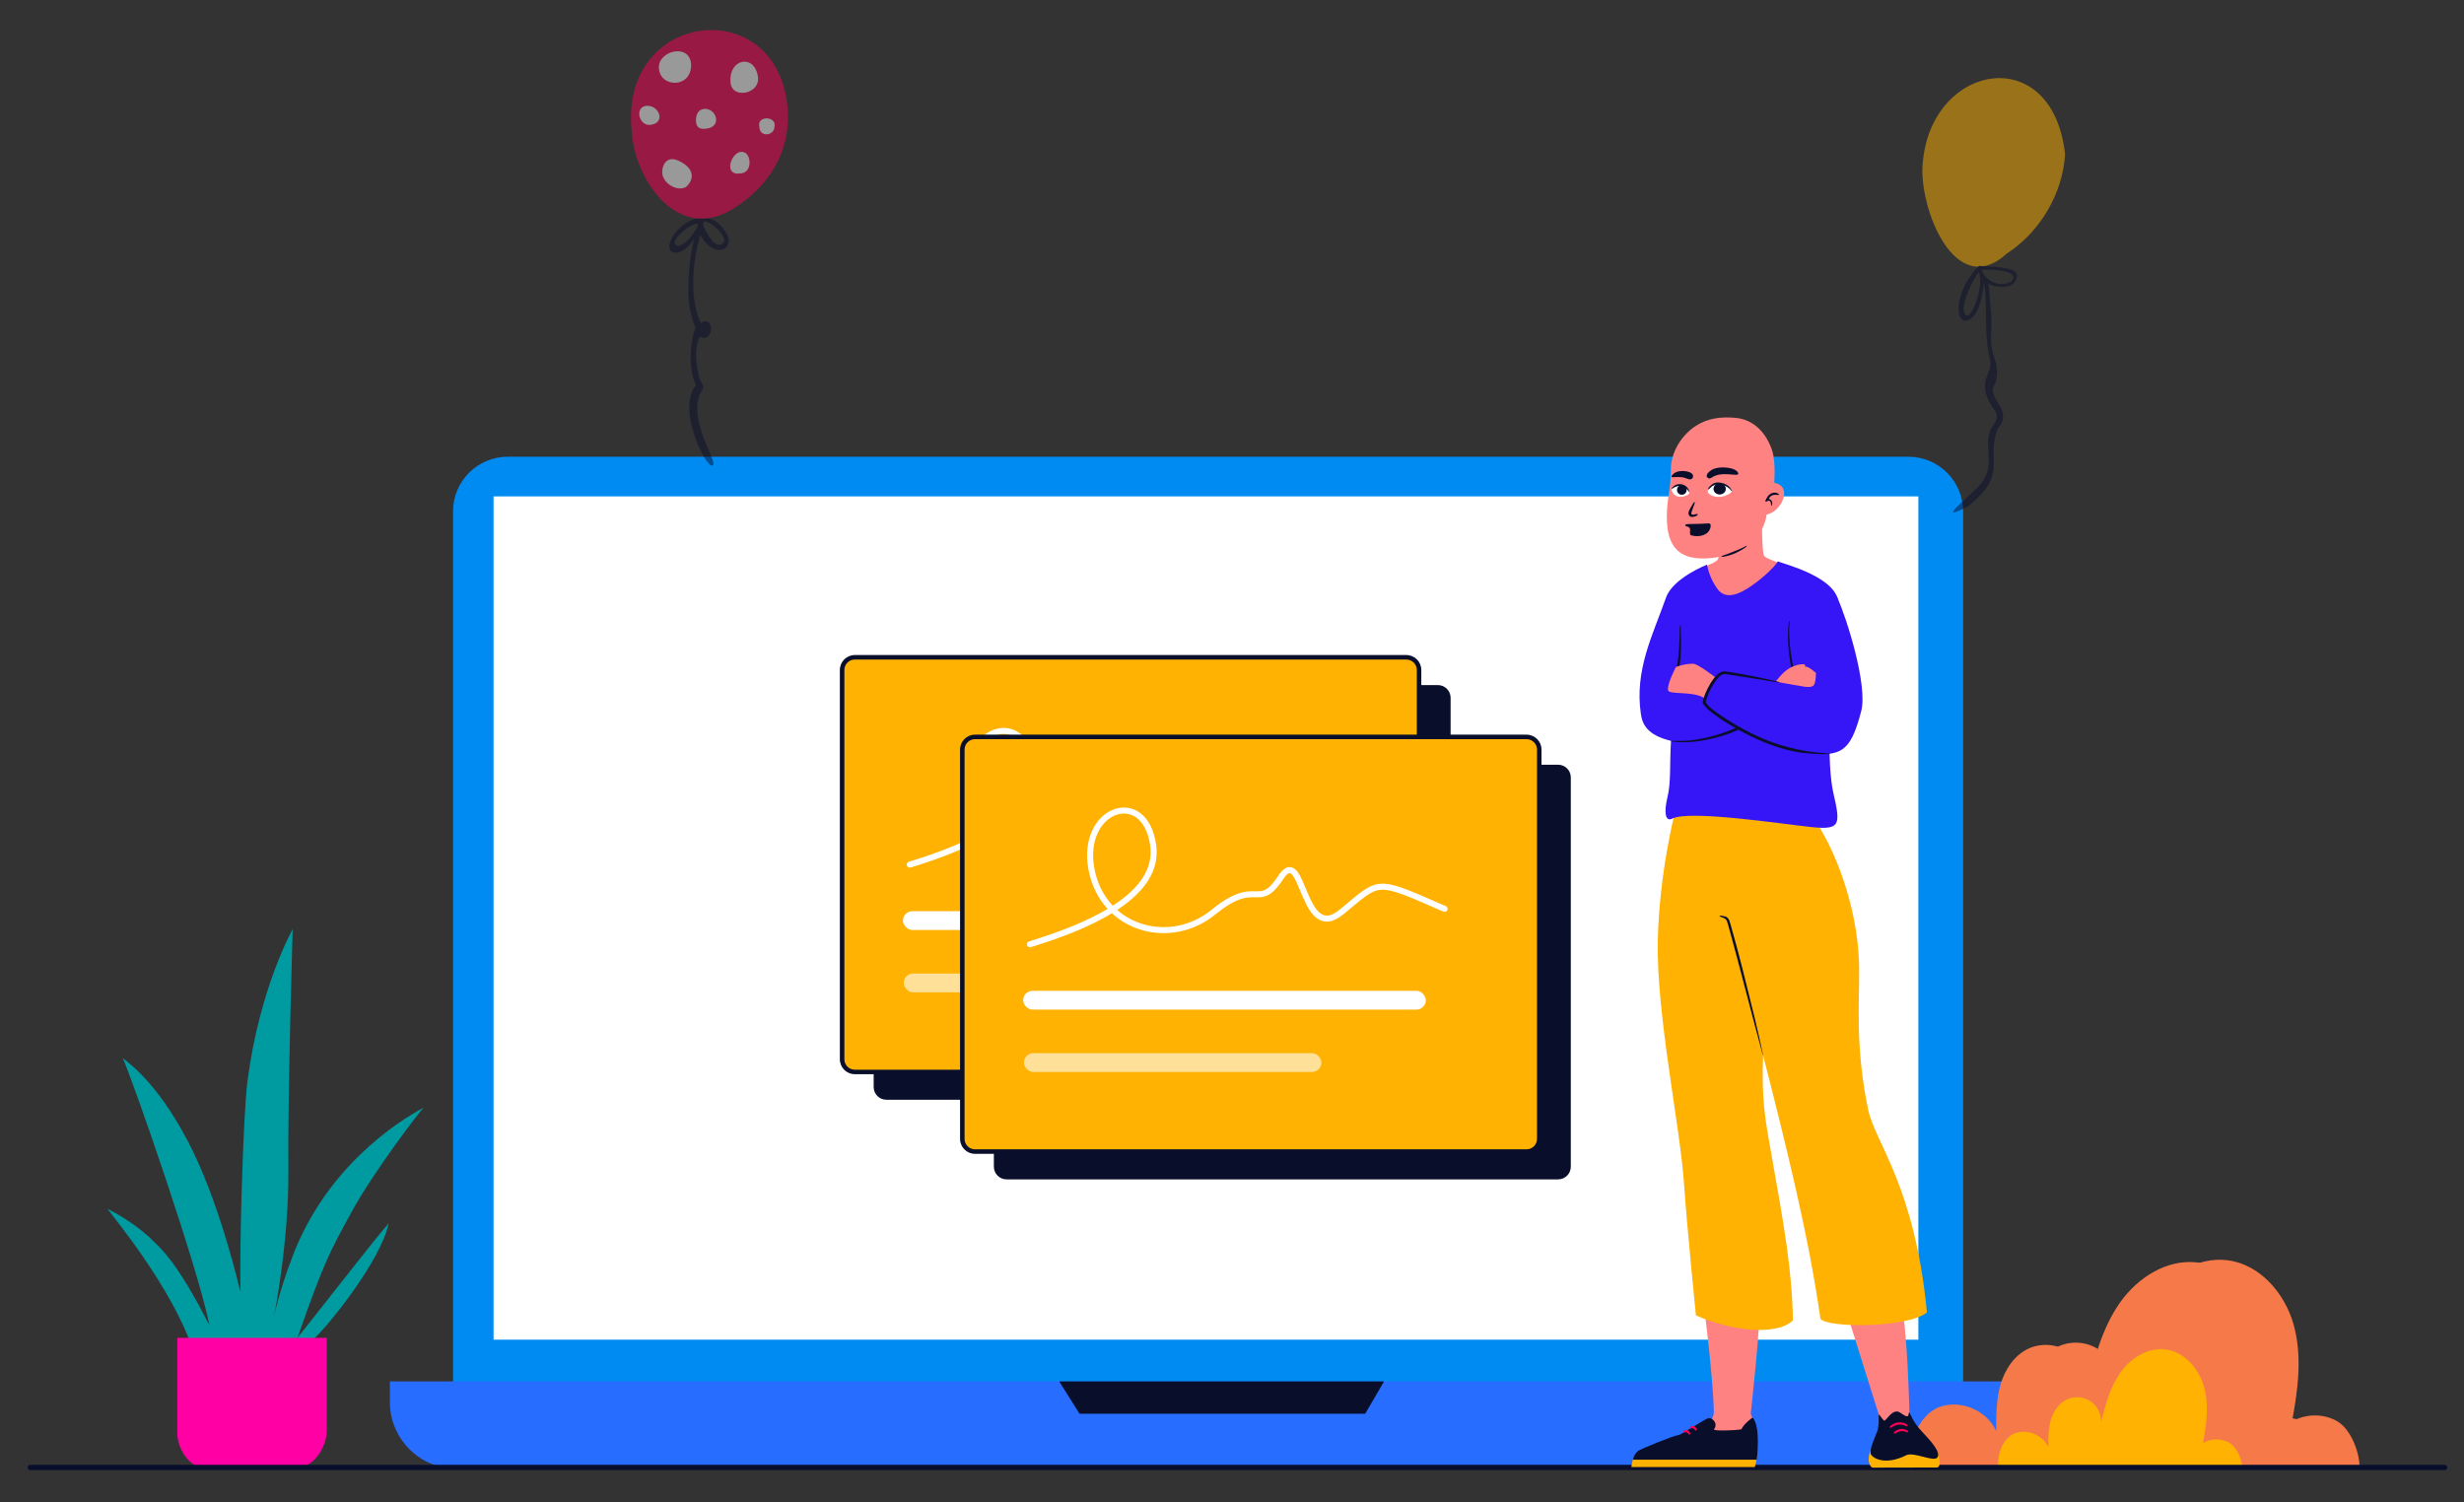 <svg viewBox="-40 -80 3280 2000" xmlns="http://www.w3.org/2000/svg" xmlns:xlink="http://www.w3.org/1999/xlink" xmlns:blush="http://design.blush" overflow="visible" width="3280px" height="2000px"><rect x="-40" y="-80" width="3280" height="2000" fill="#333333" stroke="none"/><defs><polygon id="masterscenesonline-searching-path-5" points="0.885 0.404 225.003 0.404 225.003 229 0.885 229"/><polygon id="masterscenesonline-searching-path-7" points="0.355 0.478 167.311 0.478 167.311 15 0.355 15"/><path d="M363.685,181.685 C363.685,81.345 282.34,0 182,0 C81.66,0 0.315,81.345 0.315,181.685 C0.315,282.02 81.66,363.365 182,363.365 C282.34,363.365 363.685,282.02 363.685,181.685" id="masterscenesonline-searching-path-1"/><path d="M363.685,181.685 C363.685,81.345 282.34,0 182,0 C81.66,0 0.315,81.345 0.315,181.685 C0.315,282.02 81.66,363.365 182,363.365 C282.34,363.365 363.685,282.02 363.685,181.685" id="masterscenesonline-searching-path-3"/></defs><g id="Master/Scenes/Online Searching" stroke="none" stroke-width="1" fill="none" fill-rule="evenodd" blush:viewBox="-32 136 3263.9999999999995 1743.9999999999998" blush:i="0"><g id="Background" transform="translate(-112, -177)" blush:i="0.0"><g id="Outdoor Plants" transform="translate(2557, 1085) scale(1 1)" blush:width="751" blush:height="965" blush:component="Outdoor Plants" blush:i="0.0.0" blush:value="Bush" blush:viewBox="97.9775064267352 685.1499999999999 559.87146529563 279.84999999999997"><g id="Outdoor Plants/Bush" stroke="none" stroke-width="1" fill="none" fill-rule="evenodd" blush:viewBox="97.9775064267352 685.1499999999999 559.87146529563 279.84999999999997" blush:i="0.0.0.0"><g id="Group-16-Copy" transform="translate(98, 689)" blush:i="0.0.0.0.0"><path d="M2.395,275.969 C4.956,275.611 7.816,276.245 10.376,275.886 L558,275.886 C557.749,255.057 545.866,224.873 527.678,214.68 C509.501,204.499 485.903,204.822 468.014,215.469 C476.079,172.735 481.919,128.087 470.156,86.202 C458.417,44.318 424.971,5.759 381.773,0.59 C341.267,-4.243 301.934,21.204 278.612,54.666 C255.29,88.128 244.831,128.637 234.815,168.165 C235.952,149.466 226.678,130.48 211.254,119.856 C195.817,109.232 174.769,107.366 157.705,115.094 C138.655,123.72 125.982,142.814 120.107,162.889 C114.244,182.976 114.256,204.224 114.315,225.136 C102.11,197.476 66.821,182.581 38.497,193.133 C10.161,203.697 -6.484,247.077 2.395,275.969" id="Fill-1" fill="#F67A49" blush:i="0.0.0.0.0.0"/><path d="M118.397,275.975 C119.891,275.761 121.553,276.153 123.047,275.927 L442,275.927 C441.857,263.854 434.923,246.356 424.344,240.456 C413.753,234.556 400.018,234.735 389.594,240.92 C394.292,216.143 397.687,190.247 390.849,165.97 C384,141.692 364.515,119.341 339.352,116.344 C315.767,113.536 292.864,128.286 279.272,147.687 C265.692,167.088 259.608,190.557 253.763,213.478 C254.42,202.642 249.029,191.639 240.04,185.489 C231.05,179.328 218.786,178.233 208.852,182.718 C197.759,187.726 190.371,198.788 186.952,210.421 C183.546,222.067 183.546,234.39 183.581,246.499 C176.481,230.476 155.92,221.841 139.424,227.966 C122.916,234.081 113.221,259.227 118.397,275.975" id="Fill-4" fill="#FFB201" blush:i="0.0.0.0.0.1"/></g></g></g><g id="Screen" transform="translate(591, 705) scale(1 1)" blush:width="2178" blush:height="1348" blush:component="Screen" blush:i="0.0.1" blush:value="Laptop 2" blush:viewBox="0 -7.634304207119726 2177.9999999999995 1363.2686084142395"><g id="Screen/Laptop 2" stroke="none" stroke-width="1" fill="none" fill-rule="evenodd" blush:viewBox="0 -7.634304207119726 2177.9999999999995 1363.2686084142395" blush:i="0.0.1.0"><path d="M2021.399,1329.31 L156.899,1329.31 C116.669,1329.31 84.059,1296.705 84.059,1256.475 L84.059,72.835 C84.059,32.61 116.669,-2.27373675e-13 156.899,-2.27373675e-13 L2021.399,-2.27373675e-13 C2061.63,-2.27373675e-13 2094.235,32.61 2094.235,72.835 L2094.235,1256.475 C2094.235,1296.705 2061.63,1329.31 2021.399,1329.31" id="Fill-1" fill="#008BF2" blush:i="0.0.1.0.0"/><path d="M2088.885,1347.308 L88.985,1347.308 C39.84,1347.308 0,1307.463 0,1258.318 L0,1230.993 L2177.875,1230.993 L2177.875,1258.318 C2177.875,1307.463 2138.03,1347.308 2088.885,1347.308" id="Fill-4" fill="#276DFF" blush:i="0.0.1.0.1"/><polygon id="Fill-7" fill="#FFF" points="138.018 1175.397 2034.658 1175.397 2034.658 52.812 138.018 52.812" blush:i="0.0.1.0.2"/><polygon id="Fill-9" fill="#090E2B" points="890.987 1230.995 918.012 1273.985 1298.292 1273.985 1323.392 1230.995" blush:i="0.0.1.0.3"/><g id="UI Elements" transform="translate(456, 156) scale(1 1)" blush:width="1101" blush:height="811" blush:component="UI Elements" blush:i="0.0.1.0.4" blush:value="UI Card 2" blush:viewBox="143.13 107.98641304347825 814.7400000000001 595.0271739130434"><g id="UI Elements/UI Card 2" stroke="none" stroke-width="1" fill="none" fill-rule="evenodd" blush:viewBox="143.13 107.98641304347825 814.7400000000001 595.0271739130434" blush:i="0.0.1.0.4.0"><g id="interface" transform="translate(143, 108)" blush:i="0.0.1.0.4.0.0"><path d="M796.095,592 L61.905,592 C52.568,592 45,584.434 45,575.101 L45,56.901 C45,47.568 52.568,40 61.905,40 L796.095,40 C805.432,40 813,47.568 813,56.901 L813,575.101 C813,584.434 805.432,592 796.095,592 Z" id="Stroke-1-Copy-3" fill="#090E2B" blush:i="0.0.1.0.4.0.0.0"/><path d="M754.095,555 L19.905,555 C10.568,555 3,547.434 3,538.101 L3,19.901 C3,10.568 10.568,3 19.905,3 L754.095,3 C763.432,3 771,10.568 771,19.901 L771,538.101 C771,547.434 763.432,555 754.095,555 Z" id="Stroke-1-Copy-2" fill="#FFB201" blush:i="0.0.1.0.4.0.0.1"/><path d="M754.095,0 L19.905,0 C8.912,0 0,8.91 0,19.901 L0,538.101 C0,549.091 8.911,558 19.905,558 L754.095,558 C765.089,558 774,549.091 774,538.101 L774,19.901 C774,8.91 765.088,0 754.095,0 Z M19.905,6 L754.095,6 C761.775,6 768,12.224 768,19.901 L768,538.101 C768,545.777 761.775,552 754.095,552 L19.905,552 C12.225,552 6,545.777 6,538.101 L6,19.901 C6,12.224 12.225,6 19.905,6 Z" id="Stroke-1-Copy-4" fill="#090E2B" fill-rule="nonzero" blush:i="0.0.1.0.4.0.0.2"/><rect id="Rectangle-Copy-2" fill="#FFF" x="84" y="341" width="536" height="25" rx="12.5" blush:i="0.0.1.0.4.0.0.3"/><rect id="Rectangle-Copy-3" fill-opacity=".6" fill="#FFF" x="85" y="424" width="396" height="25" rx="12.5" blush:i="0.0.1.0.4.0.0.4"/><path d="M235.178,110.819 C227.186,104.768 217.382,103.428 207.809,106.829 C197.974,110.324 189.222,118.527 183.647,129.991 C177.385,142.869 175.42,159.052 178.619,177.174 C182.121,197.012 190.574,213.95 202.695,227.018 L203.281,227.643 L204.137,227.092 C240.264,203.53 256.549,177.548 253.293,149.298 L253.104,147.809 C250.656,130.214 244.247,117.685 235.178,110.819 Z M505.842,232.427 L523.828,217.528 C528.861,213.397 532.436,210.61 535.794,208.241 C544.837,201.863 552.104,198.861 560.544,198.437 C568.776,198.024 578.097,200.094 591.816,205.153 L595.845,206.658 C604.22,209.82 609.696,212.191 646.595,228.237 C648.621,229.118 649.549,231.475 648.668,233.501 C647.787,235.527 645.431,236.455 643.405,235.574 L616.306,223.808 C602.625,217.896 598.404,216.172 592.715,214.028 L589.751,212.919 C576.566,208.011 567.999,206.073 560.945,206.427 C554.361,206.758 548.573,209.096 540.929,214.412 L540.405,214.779 C537.226,217.021 533.771,219.716 528.851,223.755 L511.515,238.12 C510.962,238.575 510.467,238.981 510.048,239.322 C496.512,250.371 484.632,251.678 474.649,244.098 C467.469,238.646 462.19,229.837 455.747,214.854 L454.957,212.979 C453.653,209.854 450.088,201.329 448.669,198.125 L448.446,197.626 C444.898,189.792 442.048,185.569 439.684,184.504 C437.781,183.646 434.932,185.322 430.5,191.883 L429.538,193.315 C419.663,207.895 412.081,214.21 403.216,215.935 L402.673,216.037 C400.263,216.467 398.238,216.554 394.262,216.496 L391.572,216.451 C384.019,216.356 379.703,216.848 373.316,218.986 C364.271,222.012 353.866,228.071 341.218,238.221 L339.855,239.324 C310.351,263.38 272.018,270.265 237.983,258.861 C224.727,254.42 212.843,247.465 202.82,238.379 L202.154,237.769 L202.062,237.826 C175.845,253.745 141.029,268.371 97.695,281.746 L94.163,282.827 C92.049,283.469 89.815,282.277 89.173,280.163 C88.531,278.049 89.723,275.815 91.837,275.173 C135.055,262.041 169.547,247.807 195.398,232.516 L196.358,231.943 L196.018,231.571 C183.545,217.788 174.774,200.185 170.956,179.747 L170.741,178.565 C167.257,158.829 169.429,140.935 176.452,126.493 C182.917,113.198 193.252,103.511 205.131,99.291 C217.194,95.004 229.824,96.731 240.007,104.44 C250.915,112.699 258.306,127.151 261.027,146.707 C265.471,178.64 248.444,207.223 210.263,232.617 L209.177,233.33 L209.63,233.727 C218.29,241.242 228.383,247.069 239.564,250.948 L240.525,251.275 C271.965,261.81 307.429,255.44 334.799,233.124 C348.764,221.738 360.408,214.869 370.777,211.399 C378.369,208.858 383.542,208.319 392.319,208.461 L394.264,208.495 C397.914,208.55 399.585,208.475 401.484,208.122 L401.688,208.083 C408.182,206.819 414.291,201.672 423.266,188.307 L423.609,187.796 C430.082,178.084 436.44,174.265 442.972,177.211 C447.611,179.302 451.107,184.309 455.26,193.292 L455.733,194.326 C457.284,197.749 462.812,211.031 462.802,211.006 L463.374,212.336 C469.154,225.677 473.858,233.453 479.487,237.727 C486.097,242.746 493.744,242.04 504.226,233.738 L505.482,232.722 C505.598,232.627 505.718,232.529 505.842,232.427 Z" id="Path-7" fill="#FFF" fill-rule="nonzero" blush:i="0.0.1.0.4.0.0.5"/></g></g></g><g id="UI Elements" transform="translate(616, 262) scale(1 1)" blush:width="1101" blush:height="811" blush:component="UI Elements" blush:i="0.0.1.0.5" blush:value="UI Card 2" blush:viewBox="143.13 107.98641304347825 814.7400000000001 595.0271739130434"><g id="UI Elements/UI Card 2" stroke="none" stroke-width="1" fill="none" fill-rule="evenodd" blush:viewBox="143.13 107.98641304347825 814.7400000000001 595.0271739130434" blush:i="0.0.1.0.5.0"><g id="interface" transform="translate(143, 108)" blush:i="0.0.1.0.5.0.0"><path d="M796.095,592 L61.905,592 C52.568,592 45,584.434 45,575.101 L45,56.901 C45,47.568 52.568,40 61.905,40 L796.095,40 C805.432,40 813,47.568 813,56.901 L813,575.101 C813,584.434 805.432,592 796.095,592 Z" id="Stroke-1-Copy-3" fill="#090E2B" blush:i="0.0.1.0.5.0.0.0"/><path d="M754.095,555 L19.905,555 C10.568,555 3,547.434 3,538.101 L3,19.901 C3,10.568 10.568,3 19.905,3 L754.095,3 C763.432,3 771,10.568 771,19.901 L771,538.101 C771,547.434 763.432,555 754.095,555 Z" id="Stroke-1-Copy-2" fill="#FFB201" blush:i="0.0.1.0.5.0.0.1"/><path d="M754.095,0 L19.905,0 C8.912,0 0,8.91 0,19.901 L0,538.101 C0,549.091 8.911,558 19.905,558 L754.095,558 C765.089,558 774,549.091 774,538.101 L774,19.901 C774,8.91 765.088,0 754.095,0 Z M19.905,6 L754.095,6 C761.775,6 768,12.224 768,19.901 L768,538.101 C768,545.777 761.775,552 754.095,552 L19.905,552 C12.225,552 6,545.777 6,538.101 L6,19.901 C6,12.224 12.225,6 19.905,6 Z" id="Stroke-1-Copy-4" fill="#090E2B" fill-rule="nonzero" blush:i="0.0.1.0.5.0.0.2"/><rect id="Rectangle-Copy-2" fill="#FFF" x="84" y="341" width="536" height="25" rx="12.5" blush:i="0.0.1.0.5.0.0.3"/><rect id="Rectangle-Copy-3" fill-opacity=".6" fill="#FFF" x="85" y="424" width="396" height="25" rx="12.5" blush:i="0.0.1.0.5.0.0.4"/><path d="M235.178,110.819 C227.186,104.768 217.382,103.428 207.809,106.829 C197.974,110.324 189.222,118.527 183.647,129.991 C177.385,142.869 175.42,159.052 178.619,177.174 C182.121,197.012 190.574,213.95 202.695,227.018 L203.281,227.643 L204.137,227.092 C240.264,203.53 256.549,177.548 253.293,149.298 L253.104,147.809 C250.656,130.214 244.247,117.685 235.178,110.819 Z M505.842,232.427 L523.828,217.528 C528.861,213.397 532.436,210.61 535.794,208.241 C544.837,201.863 552.104,198.861 560.544,198.437 C568.776,198.024 578.097,200.094 591.816,205.153 L595.845,206.658 C604.22,209.82 609.696,212.191 646.595,228.237 C648.621,229.118 649.549,231.475 648.668,233.501 C647.787,235.527 645.431,236.455 643.405,235.574 L616.306,223.808 C602.625,217.896 598.404,216.172 592.715,214.028 L589.751,212.919 C576.566,208.011 567.999,206.073 560.945,206.427 C554.361,206.758 548.573,209.096 540.929,214.412 L540.405,214.779 C537.226,217.021 533.771,219.716 528.851,223.755 L511.515,238.12 C510.962,238.575 510.467,238.981 510.048,239.322 C496.512,250.371 484.632,251.678 474.649,244.098 C467.469,238.646 462.19,229.837 455.747,214.854 L454.957,212.979 C453.653,209.854 450.088,201.329 448.669,198.125 L448.446,197.626 C444.898,189.792 442.048,185.569 439.684,184.504 C437.781,183.646 434.932,185.322 430.5,191.883 L429.538,193.315 C419.663,207.895 412.081,214.21 403.216,215.935 L402.673,216.037 C400.263,216.467 398.238,216.554 394.262,216.496 L391.572,216.451 C384.019,216.356 379.703,216.848 373.316,218.986 C364.271,222.012 353.866,228.071 341.218,238.221 L339.855,239.324 C310.351,263.38 272.018,270.265 237.983,258.861 C224.727,254.42 212.843,247.465 202.82,238.379 L202.154,237.769 L202.062,237.826 C175.845,253.745 141.029,268.371 97.695,281.746 L94.163,282.827 C92.049,283.469 89.815,282.277 89.173,280.163 C88.531,278.049 89.723,275.815 91.837,275.173 C135.055,262.041 169.547,247.807 195.398,232.516 L196.358,231.943 L196.018,231.571 C183.545,217.788 174.774,200.185 170.956,179.747 L170.741,178.565 C167.257,158.829 169.429,140.935 176.452,126.493 C182.917,113.198 193.252,103.511 205.131,99.291 C217.194,95.004 229.824,96.731 240.007,104.44 C250.915,112.699 258.306,127.151 261.027,146.707 C265.471,178.64 248.444,207.223 210.263,232.617 L209.177,233.33 L209.63,233.727 C218.29,241.242 228.383,247.069 239.564,250.948 L240.525,251.275 C271.965,261.81 307.429,255.44 334.799,233.124 C348.764,221.738 360.408,214.869 370.777,211.399 C378.369,208.858 383.542,208.319 392.319,208.461 L394.264,208.495 C397.914,208.55 399.585,208.475 401.484,208.122 L401.688,208.083 C408.182,206.819 414.291,201.672 423.266,188.307 L423.609,187.796 C430.082,178.084 436.44,174.265 442.972,177.211 C447.611,179.302 451.107,184.309 455.26,193.292 L455.733,194.326 C457.284,197.749 462.812,211.031 462.802,211.006 L463.374,212.336 C469.154,225.677 473.858,233.453 479.487,237.727 C486.097,242.746 493.744,242.04 504.226,233.738 L505.482,232.722 C505.598,232.627 505.718,232.529 505.842,232.427 Z" id="Path-7" fill="#FFF" fill-rule="nonzero" blush:i="0.0.1.0.5.0.0.5"/></g></g></g></g></g><g id="Medium Plants" transform="translate(0, 1250) scale(1 1)" blush:width="845" blush:height="800" blush:component="Medium Plants" blush:i="0.0.2" blush:value="Plant 3" blush:viewBox="211.25 80.76109936575062 426.7249999999999 723.0443974630018"><g id="Medium Plants/Plant 3" stroke="none" stroke-width="1" fill="none" fill-rule="evenodd" blush:viewBox="211.25 80.76109936575062 426.7249999999999 723.0443974630018" blush:i="0.0.2.0"><g id="Group" transform="translate(215, 84)" blush:i="0.0.2.0.0"><path d="M112.881,293.772 C72.219,211.163 32.756,181.121 20.232,171.472 C31.793,194.632 123.101,458.278 135.733,527.31 C93.343,443.748 71.487,425.696 63.583,417.567 C42.191,395.562 15.415,379.928 0,372.208 C6.749,381.583 85.742,476.437 113.68,559.433 L135.838,599 L246.627,599 C246.627,599 258.188,560.567 276.492,543.592 C294.796,526.62 363.774,441.651 374.372,391.468 C348.802,421.083 267.493,526.62 253.028,543.592 C288.675,442.658 294.027,433.333 324.49,377.36 C354.954,321.384 418.111,239.428 421,237.499 C388.244,254.87 291.938,315.578 246.267,435.847 C227.181,486.107 221.198,518.115 221.198,518.115 C221.198,518.115 241.825,417.661 240.86,319.222 C239.897,220.784 246.627,0 246.627,0 C246.627,0 202.716,77.095 186.443,202.073 C180.425,248.291 175.348,438.141 177.274,484.066 C177.274,484.066 152.358,373.975 112.881,293.772 Z" id="Fill-1" fill="#009BA0" blush:i="0.0.2.0.0.0"/><path d="M254.506,716 L126.948,716 C108.199,716 93,690.078 93,671.269 L93,544 L292,544 L292,667.711 C292,688.399 275.127,716 254.506,716" id="Fill-4" fill="#FF00A4" blush:i="0.0.2.0.0.1"/></g></g></g><g id="Flying Objects" opacity=".5" transform="translate(2376, 97) scale(1 1)" blush:width="700" blush:height="800" blush:component="Flying Objects" blush:i="0.0.3" blush:value="Balloon Yellow" blush:viewBox="254.1095890410959 104 191.7808219178082 580.0000000000001"><g id="Flying Objects/Balloon Yellow" stroke="none" stroke-width="1" fill="none" fill-rule="evenodd" blush:viewBox="254.1095890410959 104 191.7808219178082 580.0000000000001" blush:i="0.0.3.0"><g id="Group" transform="translate(255, 104)" blush:i="0.0.3.0.0"><path d="M190,101.528 C173.392,-50.359 9.951,-20.16 0.338,114.971 C-4.487,171.976 42.854,296.75 112.35,233.596 C156.554,204.821 186.627,154.191 190,101.528" id="Fill-1" fill="#FFB201" blush:i="0.0.3.0.0.0"/><path d="M104.545,273.999 C122.302,273.87 123.803,264.334 117.876,260.316 C110.255,255.149 86.712,254.45 79,255.311 C81.81,264.786 93.045,274.083 104.545,273.999 Z M75.098,258 C64.325,272.885 47.903,308.505 58.331,315.589 C65.946,320.762 82.613,275.754 75.098,258 Z M81.75,272.267 C78.348,313.426 64.826,323.325 56.851,323.084 C47.79,322.811 42.105,302.556 58.756,271.44 C63.758,262.763 70.621,253.914 75.454,250 C101.099,251.919 136.678,250.72 122.949,271.44 C115.874,282.117 91.914,277.355 87.596,273.584 C89.077,278.608 89.56,291.109 91.369,312.609 C94.217,346.475 86.454,344.438 97.635,378.264 C100.265,386.224 99.939,401.766 95.949,408.462 C87.662,422.472 106.509,433.894 107.153,448.096 C108.393,455.096 105.309,461.011 100.771,465.786 C83.475,507.483 116.226,526.172 60.381,570.475 C7.946,596.747 78.093,546.84 81.953,533.487 C95.835,512.785 81.29,486.982 91.369,466.38 C96.13,459.591 101.917,452.8 97.635,444.381 C67.245,403.297 95.197,394.691 90.133,374.725 C80.912,338.373 87.422,298.304 81.75,272.267 Z" id="Fill-4" fill="#090E2B" blush:i="0.0.3.0.0.1"/></g></g></g><g id="Outdoor Plants" transform="translate(2517, 1088) scale(1 1)" blush:width="751" blush:height="965" blush:component="Outdoor Plants" blush:i="0.0.4" blush:value="Bush" blush:viewBox="97.9775064267352 685.1499999999999 559.87146529563 279.84999999999997"><g id="Outdoor Plants/Bush" stroke="none" stroke-width="1" fill="none" fill-rule="evenodd" blush:viewBox="97.9775064267352 685.1499999999999 559.87146529563 279.84999999999997" blush:i="0.0.4.0"><g id="Group-16-Copy" transform="translate(98, 689)" blush:i="0.0.4.0.0"><path d="M2.395,275.969 C4.956,275.611 7.816,276.245 10.376,275.886 L558,275.886 C557.749,255.057 545.866,224.873 527.678,214.68 C509.501,204.499 485.903,204.822 468.014,215.469 C476.079,172.735 481.919,128.087 470.156,86.202 C458.417,44.318 424.971,5.759 381.773,0.59 C341.267,-4.243 301.934,21.204 278.612,54.666 C255.29,88.128 244.831,128.637 234.815,168.165 C235.952,149.466 226.678,130.48 211.254,119.856 C195.817,109.232 174.769,107.366 157.705,115.094 C138.655,123.72 125.982,142.814 120.107,162.889 C114.244,182.976 114.256,204.224 114.315,225.136 C102.11,197.476 66.821,182.581 38.497,193.133 C10.161,203.697 -6.484,247.077 2.395,275.969" id="Fill-1" fill="#F67A49" blush:i="0.0.4.0.0.0"/><path d="M118.397,275.975 C119.891,275.761 121.553,276.153 123.047,275.927 L442,275.927 C441.857,263.854 434.923,246.356 424.344,240.456 C413.753,234.556 400.018,234.735 389.594,240.92 C394.292,216.143 397.687,190.247 390.849,165.97 C384,141.692 364.515,119.341 339.352,116.344 C315.767,113.536 292.864,128.286 279.272,147.687 C265.692,167.088 259.608,190.557 253.763,213.478 C254.42,202.642 249.029,191.639 240.04,185.489 C231.05,179.328 218.786,178.233 208.852,182.718 C197.759,187.726 190.371,198.788 186.952,210.421 C183.546,222.067 183.546,234.39 183.581,246.499 C176.481,230.476 155.92,221.841 139.424,227.966 C122.916,234.081 113.221,259.227 118.397,275.975" id="Fill-4" fill="#FFB201" blush:i="0.0.4.0.0.1"/></g></g></g><g id="Flying Objects" opacity=".5" transform="translate(1017, 400) scale(-1, 1) translate(-1017, -400) translate(667, 0) scale(1 1)" blush:width="700" blush:height="800" blush:component="Flying Objects" blush:i="0.0.5" blush:value="Balloon Red" blush:viewBox="246.1187214611872 136 211.75799086757985 584.0000000000001"><g id="Flying Objects/Balloon Red" stroke="none" stroke-width="1" fill="none" fill-rule="evenodd" blush:viewBox="246.1187214611872 136 211.75799086757985 584.0000000000001" blush:i="0.0.5.0"><g id="Group" transform="translate(246, 137)" blush:i="0.0.5.0.0"><path d="M149.733,285.735 C157.805,279.547 124.836,253.662 120.161,258.629 C117.94,260.989 139.249,293.771 149.733,285.735 M86.167,282.995 C95.112,293.593 106.764,273.462 111.037,264.278 C122.832,238.929 77.242,272.421 86.167,282.995 M100.301,579.794 C92.014,575.01 138.477,513.857 113.252,477.771 C110.3,473.549 118.94,466.496 119.231,457.799 C122.459,441.684 125.356,423.424 117.252,408.335 C98.796,418.451 96.756,377.804 116.174,389.759 C131.761,356.831 126.972,307.088 116.689,272.649 C97.727,309.678 58.363,290.166 92.366,257.726 C103.469,247.692 120.601,248.017 133.151,255.334 C154.494,267.775 162.517,288.762 155.55,294.36 C151.135,297.907 138.799,299.037 125.023,277.928 C130.927,301.146 132.951,326.066 132.506,354.692 C132.278,369.406 126.25,390.346 123.181,395.783 C131.333,416.681 132.474,453.699 122.447,472.666 C149.246,504.684 108.587,584.579 100.301,579.794" id="Fill-1" fill="#090E2B" blush:i="0.0.5.0.0.0"/><path d="M208.173,132.995 C205.464,196.578 148.224,284.47 73.104,237.935 C24.244,207.668 -3.51,160.195 0.357,106.142 C11.54,-50.129 223.848,-27.672 208.173,132.995" id="Path" fill="#FF0057" blush:i="0.0.5.0.0.1"/><path d="M38.113,128.892 C42.148,113.398 14.656,114.349 17.979,128.621 C18.387,141.022 37.96,143.299 38.113,128.892" id="Path" fill="#FFF" blush:i="0.0.5.0.0.2"/><path d="M122.516,121.067 C123.097,103.446 108.901,102.104 101.28,108.246 C93.66,114.388 92.614,128.014 106.567,130.866 C117.299,133.06 122.22,129.993 122.516,121.067" id="Path" fill="#FFF" blush:i="0.0.5.0.0.3"/><path d="M182.392,126.088 C198.758,129.059 205.424,100.655 186.888,100.802 C170.96,101.261 163.255,123.261 182.392,126.088" id="Path" fill="#FFF" blush:i="0.0.5.0.0.4"/><path d="M63.364,190.825 C90.286,194.985 71.762,151.393 55.275,164.649 C47.949,173.16 50.374,190.537 63.364,190.825" id="Path" fill="#FFF" blush:i="0.0.5.0.0.5"/><path d="M135.75,208.918 C148.077,215.363 164.275,204.55 167.032,193.219 C169.124,184.622 164.186,165.408 145.473,174.065 C127.282,182.481 122.382,196.422 135.75,208.918 Z" id="Path" fill="#FFF" blush:i="0.0.5.0.0.6"/><path d="M40.125,61.678 C36.02,85.626 76.156,93.026 76.609,68.52 C78.621,38.361 45.078,31.228 40.125,61.678" id="Path" fill="#FFF" blush:i="0.0.5.0.0.7"/><path d="M129.138,44.036 C126.699,78.14 170.66,77.439 171.872,50.722 C173.683,28.357 132.615,16.898 129.138,44.036" id="Path" fill="#FFF" blush:i="0.0.5.0.0.8"/></g></g></g><g id="Floor" transform="translate(112, 2049.5)" fill="#090E2B" fill-rule="nonzero" blush:i="0.0.6"><path d="M3214.291,-2.5 C3216.224,-2.5 3217.791,-0.933 3217.791,1 C3217.791,2.869 3216.326,4.395 3214.483,4.495 L3214.291,4.5 L0.291,4.5 C-1.642,4.5 -3.209,2.933 -3.209,1 C-3.209,-0.869 -1.745,-2.395 0.099,-2.495 L0.291,-2.5 L3214.291,-2.5 Z" id="Path-4-Copy" blush:i="0.0.6.0"/></g></g><g transform="translate(2260, 1123) scale(-1, 1) translate(-2260, -1123) translate(1705, 373) scale(1 1)" blush:has-customizable-colors="true" blush:width="1110" blush:height="1500" id="Master/Character/Standing" blush:component="Master/Character/Standing" blush:i="0.1" blush:value="Standing" blush:viewBox="322.5 75 607.5 1424.9999999999995"><g id="Master/Character/Standing" stroke="none" stroke-width="1" fill="none" fill-rule="evenodd" blush:has-customizable-colors="true" blush:viewBox="322.5 75 607.5 1424.9999999999995" blush:i="0.1.0"><g id="Lower Body/Standing" transform="translate(-64, 629) scale(1 1)" blush:width="1110" blush:height="871" blush:component="Lower Body/Standing" blush:i="0.1.0.0" blush:value="Jeans" blush:viewBox="333 -3.3329081632653015 416.2499999999998 877.6658163265307"><g id="Lower Body/Standing/Jeans" stroke="none" stroke-width="1" fill="none" fill-rule="evenodd" blush:viewBox="333 -3.3329081632653015 416.2499999999998 877.6658163265307" blush:i="0.1.0.0.0"><path d="M388.773,656.006 C380.013,673.252 377,806.115 377,806.115 L414.927,811 L464,654.746 C464,654.746 397.533,638.76 388.773,656.006" id="leg-1" fill="#ff8282" blush:color="Skin-500" blush:i="0.1.0.0.0.0"/><g id="shoe-1" transform="translate(337, 797)" blush:i="0.1.0.0.0.1"><path d="M2.799,53.628 C2.799,53.628 -4.244,74.548 4.013,74.548 C29.93,74.548 66.232,74.732 88.846,74.732 C92.32,74.732 95.306,67.024 94.389,60.969 C93.471,54.913 91.752,51.071 91.752,51.071 L2.799,53.628 Z" id="Fill-9" fill="#FFB201" blush:i="0.1.0.0.0.1.0"/><path d="M80.93,4.219 C81.892,4.966 79.728,18.043 83.334,27.059 C86.941,36.075 93.092,49.823 91.89,55.834 C90.688,61.845 72.751,72.62 44.489,58.223 C34.751,53.262 7.775,67.774 2.967,61.162 C-1.842,54.55 11.207,39.681 23.83,26.458 C36.451,13.235 39.456,1.08 40.566,1.227 C41.674,1.373 40.299,8.514 45.591,5.861 C51.197,3.05 52.982,0.236 56.888,0.012 C64.088,-0.402 70.076,10.258 73.2,12.06 C74.994,13.096 79.967,3.472 80.93,4.219" id="Fill-12" fill="#090E2B" blush:i="0.1.0.0.0.1.1"/><path d="M43.053,17.676 C44.842,16.324 46.713,15.525 48.765,14.99 C50.796,14.474 52.934,14.322 55.026,14.555 C55.552,14.587 56.061,14.733 56.578,14.818 L57.351,14.97 L58.1,15.201 C58.596,15.361 59.102,15.499 59.588,15.681 C60.065,15.886 60.54,16.094 61.01,16.314 C61.243,16.424 61.483,16.525 61.711,16.644 L62.374,17.037 L63.695,17.827 C64.528,18.417 65.321,19.053 66.111,19.684 C66.634,20.102 66.72,20.864 66.302,21.389 C65.92,21.866 65.25,21.98 64.739,21.677 L64.607,21.6 C63.807,21.128 63.056,20.591 62.262,20.138 L61.052,19.504 L60.45,19.186 C60.244,19.093 60.032,19.02 59.823,18.935 C58.181,18.178 56.436,17.769 54.689,17.53 C52.934,17.287 51.155,17.433 49.418,17.775 C47.705,18.115 45.93,18.8 44.515,19.624 L44.396,19.694 C43.816,20.03 43.073,19.834 42.736,19.255 C42.423,18.718 42.569,18.04 43.053,17.676" id="Fill-14" fill="#FF0057" blush:i="0.1.0.0.0.1.2"/><path d="M42.4,25.829 C43.829,24.729 45.29,24.088 46.919,23.655 C48.523,23.224 50.224,23.102 51.884,23.286 C52.302,23.313 52.709,23.414 53.121,23.476 C53.536,23.536 53.936,23.647 54.328,23.782 C54.721,23.91 55.122,24.022 55.507,24.168 L56.633,24.665 C57.394,24.985 58.041,25.485 58.741,25.889 C59.394,26.358 60.005,26.879 60.612,27.391 C61.115,27.817 61.177,28.57 60.753,29.073 C60.379,29.514 59.756,29.616 59.27,29.35 L59.132,29.275 C58.504,28.933 57.916,28.542 57.306,28.201 C56.674,27.913 56.084,27.529 55.434,27.315 C54.19,26.725 52.862,26.462 51.55,26.239 C50.224,26.052 48.882,26.163 47.562,26.397 C46.268,26.643 44.896,27.155 43.837,27.745 L43.708,27.817 C43.131,28.138 42.406,27.931 42.085,27.354 C41.794,26.831 41.938,26.183 42.4,25.829" id="Fill-16" fill="#FF0057" blush:i="0.1.0.0.0.1.3"/></g><path d="M577.669,658.65 C573.73,667.848 588.473,800.034 588.473,800.034 L582.913,813.189 C582.913,813.189 593.203,831.297 601.26,840.002 C609.318,848.705 655.15,826.452 647.411,821.578 C645.029,820.078 637.436,802.887 637.545,798.127 C638.687,748.902 651,654.253 651,654.253 C651,654.253 581.609,649.45 577.669,658.65" id="leg-2" fill="#ff8282" blush:color="Skin-500" blush:i="0.1.0.0.0.2"/><g id="shoe-2" transform="translate(579, 805)" blush:i="0.1.0.0.0.3"><path d="M168.416,65.994 L4.101,65.994 C2.581,60.95 1.252,55.658 1.486,51.472 L166.192,55.206 C167.175,58.338 167.928,62.051 168.416,65.994" id="Fill-18" fill="#FFB201" blush:i="0.1.0.0.0.3.0"/><path d="M6.907,-2.13162821e-14 C6.907,-2.13162821e-14 18.395,7.902 21.864,15.611 C29.959,17.539 60.255,18.1 58.413,15.719 C52.533,8.117 60.257,0.666 64.883,0.666 C69.508,0.666 101.786,23.463 106.026,23.463 C110.266,23.463 153.541,40.755 158.938,44.225 C164.335,47.693 166.496,56.194 166.496,56.194 L1.479,56.194 C1.479,56.194 -4.272,12.67 6.907,-2.13162821e-14" id="Fill-20" fill="#090E2B" blush:i="0.1.0.0.0.3.1"/><path d="M81.754,16.689 C81.837,15.761 82.064,15.012 82.453,14.21 C82.832,13.425 83.408,12.659 84.208,12.084 C84.989,11.492 86.018,11.148 86.961,11.153 C87.447,11.114 87.883,11.22 88.327,11.296 C88.753,11.409 89.145,11.573 89.531,11.742 C90.137,12.004 90.415,12.707 90.152,13.312 C89.952,13.774 89.497,14.043 89.025,14.031 L88.81,14.024 C88.194,14.007 87.631,13.96 87.164,14.056 C86.683,14.111 86.307,14.268 85.939,14.517 C85.574,14.768 85.229,15.132 84.909,15.588 C84.609,16.032 84.317,16.631 84.113,17.101 L84.039,17.271 C83.777,17.877 83.073,18.154 82.469,17.892 C81.984,17.681 81.71,17.188 81.754,16.689" id="Fill-22" fill="#FF0057" transform="translate(86, 14.568) rotate(10) translate(-86, -14.568)" blush:i="0.1.0.0.0.3.2"/><path d="M90.346,22.102 C90.429,21.173 90.656,20.425 91.044,19.623 C91.423,18.838 92,18.073 92.799,17.496 C93.58,16.904 94.609,16.561 95.552,16.566 C96.038,16.527 96.474,16.633 96.918,16.709 C97.345,16.822 97.736,16.986 98.123,17.154 C98.728,17.416 99.006,18.121 98.743,18.725 C98.544,19.186 98.088,19.456 97.616,19.445 L97.401,19.438 C96.785,19.419 96.222,19.373 95.756,19.47 C95.274,19.524 94.898,19.681 94.53,19.929 C94.166,20.18 93.82,20.544 93.501,21.001 C93.201,21.445 92.909,22.045 92.704,22.513 L92.631,22.684 C92.368,23.289 91.665,23.567 91.06,23.304 C90.575,23.094 90.302,22.601 90.346,22.102" id="Fill-24" fill="#FF0057" transform="translate(94.592, 19.98) rotate(10) translate(-94.592, -19.98)" blush:i="0.1.0.0.0.3.3"/></g><g id="jeans" transform="translate(353, 0)" blush:i="0.1.0.0.0.4"><path d="M336.569,0.126 L214.572,0.126 C214.572,0.126 195.77,0.126 158.164,0.126 C133.167,27.125 92.06,115.525 91.151,206.776 C90.677,254.282 96.626,310.739 79.194,395.158 C70.257,438.439 16.96,496.905 0.928,665.148 C26.125,685.8 132.627,686.222 142.689,673.642 C158.259,563.491 188.004,444.493 219.036,322.691 C221.461,381.465 215.575,411.724 209.375,446.541 C190.467,552.713 180.494,609.335 179.32,675.857 C202.985,697.831 266.368,688.182 308.495,668.971 C308.495,668.971 320.224,552.918 324.337,493.164 C329.616,416.475 361.265,268.273 359.187,170.177 C357.283,80.261 336.569,0.126 336.569,0.126 Z" id="cloth" fill="#FFB201" blush:i="0.1.0.0.0.4.0"/><path d="M276.698,138.124 C273.18,139.201 268.51,140.565 267.166,144.116 C266.701,145.306 265.944,147.885 265.552,149.147 C250.213,204.295 234.765,266.542 219.594,321.681 C219.436,322.344 218.852,323.154 219.035,322.447 C222.604,306.334 226.032,290.098 229.937,274.067 C240.234,232.638 250.572,189.257 262.446,148.216 C263.47,145.187 264.151,141.121 267.052,139.303 C267.9,137.818 278.876,135.65 276.698,138.124" id="line" fill="#090E2B" blush:i="0.1.0.0.0.4.1"/></g></g></g><g id="Upper Body/Standing" transform="translate(69, -172) scale(1 1)" blush:width="906" blush:height="1041" blush:component="Upper Body/Standing" blush:i="0.1.0.1" blush:value="Cross Hand 2" blush:viewBox="304.603448275862 405.99 301.99999999999994 416.3999999999998"><g id="Upper Body/Standing/Cross Hand 2" stroke="none" stroke-width="1" fill="none" fill-rule="evenodd" blush:viewBox="304.603448275862 405.99 301.99999999999994 416.3999999999998" blush:i="0.1.0.1.0"><path d="M437.594,459.099 C430.46,466.5 399.671,470.026 410.156,482.007 C424.434,498.325 466.955,527 478.746,527 C524.385,527.002 517.65,473.419 517.65,473.419 C517.65,473.419 501.971,468.051 499.41,463.929 C496.129,458.648 496.141,441.734 496.797,427.55 C497.454,413.367 440.697,406 440.697,406 C440.697,406 440.593,455.989 437.594,459.099 Z" id="neck" fill="#ff8282" blush:color="Skin-500" blush:i="0.1.0.1.0.0"/><g id="tshirt" transform="translate(306, 466)" blush:i="0.1.0.1.0.1"><path d="M207.645,4.696 C207.645,4.696 205.48,20.743 194.074,36.636 C186.087,47.766 173.522,48.542 154.173,36.636 C139.218,27.434 117.36,8.347 113.529,0.288 C103.722,4.278 32.465,21.881 32.465,57.749 C32.465,93.616 44.431,145.677 44.431,163.772 C44.431,181.868 47.951,271.767 39.593,308.166 C29.7,351.248 29.7,358.161 69.227,353.941 C108.753,349.721 230.943,331.017 253.99,342.762 C263.207,347.459 265.221,334.454 260.276,313.996 C255.394,293.795 257.624,271.375 255.585,239.264 C287.331,231.57 293.695,217.314 295.731,203.446 C304.326,144.886 279.897,98.594 262.257,48.542 C253.016,22.321 207.645,4.696 207.645,4.696 Z" id="Fill-4" fill="#3615F6" blush:i="0.1.0.1.0.1.0"/><path d="M247.676,141.372 C247.813,142.233 247.224,143.042 246.36,143.175 C245.485,143.311 244.666,142.692 244.558,141.814 L242.886,128.425 C241.901,114.382 242.479,99.28 242.838,85.751 C242.839,84.936 243.993,87.096 243.998,87.937 C244.019,105.663 244.838,123.88 247.676,141.372 Z" id="Fill-6" fill="#090E2B" blush:i="0.1.0.1.0.1.1"/><path d="M196,155.145 C196,155.145 219.775,136.575 226.169,136.566 C239.005,136.547 249.04,141.001 249.04,141.001 C249.04,141.001 261.842,165.061 259.372,172.231 C257.481,177.723 227.688,173.253 213.283,181.201 C202.65,187.068 196.889,178.382 196,155.145 Z" id="hand-2" fill="#ff8282" blush:color="Skin-500" blush:i="0.1.0.1.0.1.2"/><path d="M90.606,165.36 C90.606,165.36 160.168,150.785 184.018,148.474 C197.879,147.132 210.383,179.501 211.485,187.584 C212.586,195.666 145.031,241.375 90.606,252.034 C29.446,264.015 17.183,255.825 2.449,199.845 C-6.627,165.36 22.018,75.168 34.096,48.93 C44.43,26.481 103.012,78.319 103.012,78.319 L90.606,165.36 Z" id="Fill-10" fill="#3615F6" blush:i="0.1.0.1.0.1.3"/><path d="M98.6,80.267 C101.671,102.661 98.666,125.378 94.74,147.489 C94.38,149.483 91.226,148.9 91.648,146.887 C95.247,130.556 97.824,113.851 98.331,97.108 C98.434,91.533 98.291,85.947 97.615,80.413 C97.515,79.799 98.512,79.618 98.6,80.267" id="Fill-12" fill="#090E2B" blush:i="0.1.0.1.0.1.4"/><path d="M62.656,148.723 C71.311,141.474 75.106,140.024 76.612,140.501 C77.999,140.941 75.75,137.215 79.14,137.215 C90.884,137.215 99.55,143.348 102.012,145.272 C109.356,151.008 113.113,157.046 116.562,160.176 C107.785,162.209 78.881,166.965 78.881,166.965 C78.881,166.965 68.707,168.892 65.796,165.463 C63.847,163.168 62.8,157.588 62.656,148.723 Z" id="hand-1" fill="#ff8282" blush:color="Skin-500" blush:i="0.1.0.1.0.1.5"/><path d="M111.952,160.731 C135.796,155.273 159.719,150.005 183.963,146.642 C197.193,145.773 211.353,175.839 213.419,187.315 C213.448,187.484 213.5,188.021 213.402,188.31 C210.871,195.828 195.803,205.502 189.498,210.201 C156.955,231.222 121.042,249.14 82.399,254.946 C69.576,256.409 51.654,257.597 43.62,256.502 C43.537,256.491 43.67,256.405 43.923,256.368 C49.911,255.504 56.688,255.248 62.855,254.551 C94.894,250.931 125.753,241.506 154.113,226.409 C165.499,220.481 176.577,213.944 187.233,206.838 C194.729,201.395 203.767,196.05 208.98,188.605 C209.312,188.132 209.412,187.529 209.27,186.969 C206.481,176.076 200.984,165.583 194.116,156.729 C189.185,150.901 186.407,149.35 178.983,150.943 C157.146,154.181 133.91,158.315 112.114,161.569 C111.626,161.661 111.405,160.841 111.952,160.731" id="Fill-16" fill="#090E2B" blush:i="0.1.0.1.0.1.6"/><path d="M254.317,239.968 C226.6,244.345 188.953,235.004 166.746,224.892 C164.618,223.851 166.293,220.503 168.411,221.628 C187.195,229.966 207.288,235.733 228.053,238.437 C234.888,239.566 247.934,239.288 255.497,239.288 C255.925,239.296 255.375,239.801 254.317,239.968 Z" id="Fill-18" fill="#090E2B" blush:i="0.1.0.1.0.1.7"/></g></g></g><g id="Head" transform="translate(399, 26) scale(1 1)" blush:width="300" blush:height="300" blush:component="Head" blush:i="0.1.0.2" blush:value="Bald" blush:viewBox="81 76.5 157.49999999999997 189"><g id="Head/Bald" stroke="none" stroke-width="1" fill="none" fill-rule="evenodd" blush:viewBox="81 76.5 157.49999999999997 189" blush:i="0.1.0.2.0"><path d="M231.732,145.493 C231.732,171.898 237.188,185.001 237.188,208.838 C237.188,248.804 221.518,272.018 166.345,262.272 C154.072,260.104 124.584,247.487 115.396,233.501 C100.589,210.962 107.043,203.39 101.512,202.639 C94.434,186.916 90.125,139.689 97.49,119.222 C106.225,94.95 123.052,79.479 145.033,77.354 C159.108,75.994 187.1,74.483 210.135,97.239 C222.934,109.883 231.732,127.541 231.732,145.493 Z" id="Fill-1" fill="#ff8282" blush:color="Skin-500" blush:i="0.1.0.2.0.0"/><path d="M144.92,256.919 C140.63,254.843 132.555,250.43 130.674,247.976 C129.694,246.696 132.914,248.214 134.604,249.271 C136.853,250.677 145.982,254.607 157.183,258.726 C158.154,259.084 164.364,261.077 164.542,261.401 C164.709,261.704 164.156,262.303 163.439,262.271 C158.622,262.053 149.649,259.206 144.92,256.919 Z" id="Fill-4" fill="#090E2B" blush:i="0.1.0.2.0.1"/><path d="M113.165,205.046 C91.643,212.682 69.472,175.876 87.815,165.852 C95.608,161.593 99.648,164.513 107.62,173.306 C114.489,180.883 121.936,201.934 113.165,205.046" id="Fill-6" fill="#ff8282" blush:color="Skin-500" blush:i="0.1.0.2.0.2"/><path d="M104.076,183.789 C101.203,178.021 94.282,174.447 88.304,178.483 C86.951,179.396 88.775,180.021 89.346,179.957 C96.447,179.028 99.266,180.969 101.599,185.006 C99.368,185.553 97.139,187.538 96.854,189.78 C96.68,191.156 97.156,195.229 98.206,193.944 C98.932,193.056 97.332,186.998 102.621,187.551 C102.701,187.569 102.773,187.573 102.848,187.58 C103.097,188.178 105.088,189.416 105.943,188.378 C106.467,187.744 105.388,186.426 104.076,183.789" id="Fill-8" fill="#090E2B" blush:i="0.1.0.2.0.3"/></g></g><g id="Expressions" transform="translate(520, 159) scale(1 1)" blush:width="120" blush:height="120" blush:component="Expressions" blush:i="0.1.0.3" blush:value="Happy" blush:viewBox="21 10.200000000000003 89.4 91.80000000000001"><g id="Expressions/Happy" stroke="none" stroke-width="1" fill="none" fill-rule="evenodd" blush:viewBox="21 10.200000000000003 89.4 91.80000000000001" blush:i="0.1.0.3.0"><g id="eye1" transform="translate(21.027, 10.214)" blush:i="0.1.0.3.0.0"><path d="M0.049,7.966 C1.825,-0.017 25.198,-2.815 35.483,3.366 C39.039,5.479 45.643,11.284 39.796,14.444 C38.252,15.116 36.752,14.427 35.483,13.608 C21.465,3.866 -1.189,13.53 0.049,7.966 Z" id="Fill-1" fill="#090E2B" blush:i="0.1.0.3.0.0.0"/><path d="M19.011,22.397 C13.723,23.897 9.19,28.147 8.769,31.669 C8.514,33.797 16.864,38.906 24.917,39.303 C35.511,39.824 40.851,34.085 40.832,32.251 C40.119,26.701 33.728,18.223 19.011,22.397 Z" id="Fill-6" fill="#FFF" blush:i="0.1.0.3.0.0.1"/><path d="M35.398,25.555 C27.255,19.401 14.643,23.411 8.769,31.669 C8.432,32.097 8.529,31.02 8.763,30.529 C11.597,24.582 16.71,21.775 22.638,20.551 C26.205,19.814 29.531,19.754 33.01,21.312 C34.355,21.913 36.731,23.745 38.567,25.817 C39.999,27.432 41.205,30.201 39.548,29.222 C38.251,28.455 36.478,26.372 35.398,25.555 Z" id="Fill-8" fill="#090E2B" blush:i="0.1.0.3.0.0.2"/><path d="M24.814,36.062 C29.341,36.062 33.011,32.714 33.011,28.583 C33.011,24.453 29.341,21.104 24.814,21.104 C20.287,21.104 16.617,24.453 16.617,28.583 C16.617,32.714 20.287,36.062 24.814,36.062 Z" id="Fill-10" fill="#090E2B" blush:i="0.1.0.3.0.0.3"/></g><g id="eye2" transform="translate(81.203, 15)" blush:i="0.1.0.3.0.1"><path d="M23.256,1.861 C26.61,3.349 31.074,8.287 27.358,8.287 C23.641,8.287 15.59,7.233 10.193,9.46 C8.308,9.942 6.878,10.864 4.985,11.089 C0.677,11.928 -1.664,6.768 1.382,3.649 C4.823,0.125 16.44,-1.546 23.256,1.861 Z" id="Fill-4" fill="#090E2B" blush:i="0.1.0.3.0.1.0"/><path d="M19.455,34.234 C24.826,32.985 28.843,28.115 28.389,24.476 C27.503,19.654 18.218,16.575 13.017,19.208 C7.866,21.815 4.643,27.64 5.059,29.94 C5.66,31.532 13.966,35.511 19.455,34.234 Z" id="Fill-12" fill="#FFF" blush:i="0.1.0.3.0.1.1"/><path d="M15.011,31.606 C18.549,31.606 21.417,28.852 21.417,25.456 C21.417,22.059 19.396,18.849 15.011,19.306 C11.492,19.672 8.604,22.059 8.604,25.456 C8.604,28.852 11.473,31.606 15.011,31.606 Z" id="Fill-14" fill="#090E2B" blush:i="0.1.0.3.0.1.2"/><path d="M5.251,26.638 C7.28,19.064 16.441,15.169 23.686,18.755 C24.706,19.287 26.362,20.481 27.602,21.923 C28.743,23.253 28.594,23.95 28.128,23.812 C27.356,23.582 25.723,22.117 24.396,21.487 C17.686,18.304 10.705,20.09 5.594,27.559 C5.343,27.946 5.105,27.075 5.251,26.638" id="Fill-22" fill="#090E2B" blush:i="0.1.0.3.0.1.3"/></g><path d="M89.774,88.859 C81.203,89.859 88.148,99.383 83.708,100.649 C72.341,103.888 60,99.957 58.007,89.859 C56.83,83.899 60.342,84.619 63.147,84.868 C65.952,85.117 79.804,85.629 87.245,85.629 C94.459,85.629 90.833,88.735 89.774,88.859 Z" id="Fill-18" fill="#090E2B" blush:i="0.1.0.3.0.2"/><path d="M79.516,56.047 C79.905,56.047 82.488,60.47 83.436,62.022 C86.454,66.968 89.781,72.505 84.87,75.688 C82.491,77.231 75.012,74.841 75.012,73.025 C75.012,70.263 81.838,75.119 83.444,72.315 C84.386,70.887 80.859,63.644 79.516,59.349 C78.767,56.952 79.128,56.047 79.516,56.047 Z" id="nose" fill="#090E2B" blush:i="0.1.0.3.0.3"/></g></g><g id="Facial Accesories" transform="translate(517, 209) scale(1 1)" fill="#000" blush:width="120" blush:height="110" blush:component="Facial Accesories" blush:i="0.1.0.4" blush:value="None" blush:viewBox="210 192.5 0 0"><g id="Facial Accesories/None" stroke="none" stroke-width="1" fill="none" fill-rule="evenodd" fill-opacity="0" blush:viewBox="210 192.5 0 0" blush:i="0.1.0.4.0"/></g><g id="Glass" transform="translate(520, 164) scale(1 1)" fill="#000" blush:width="120" blush:height="75" blush:component="Glass" blush:i="0.1.0.5" blush:value="None" blush:viewBox="210 131.25 0 0"><g id="Glass/None" stroke="none" stroke-width="1" fill="none" fill-rule="evenodd" fill-opacity="0" blush:viewBox="210 131.25 0 0" blush:i="0.1.0.5.0"/></g></g></g></g></svg>